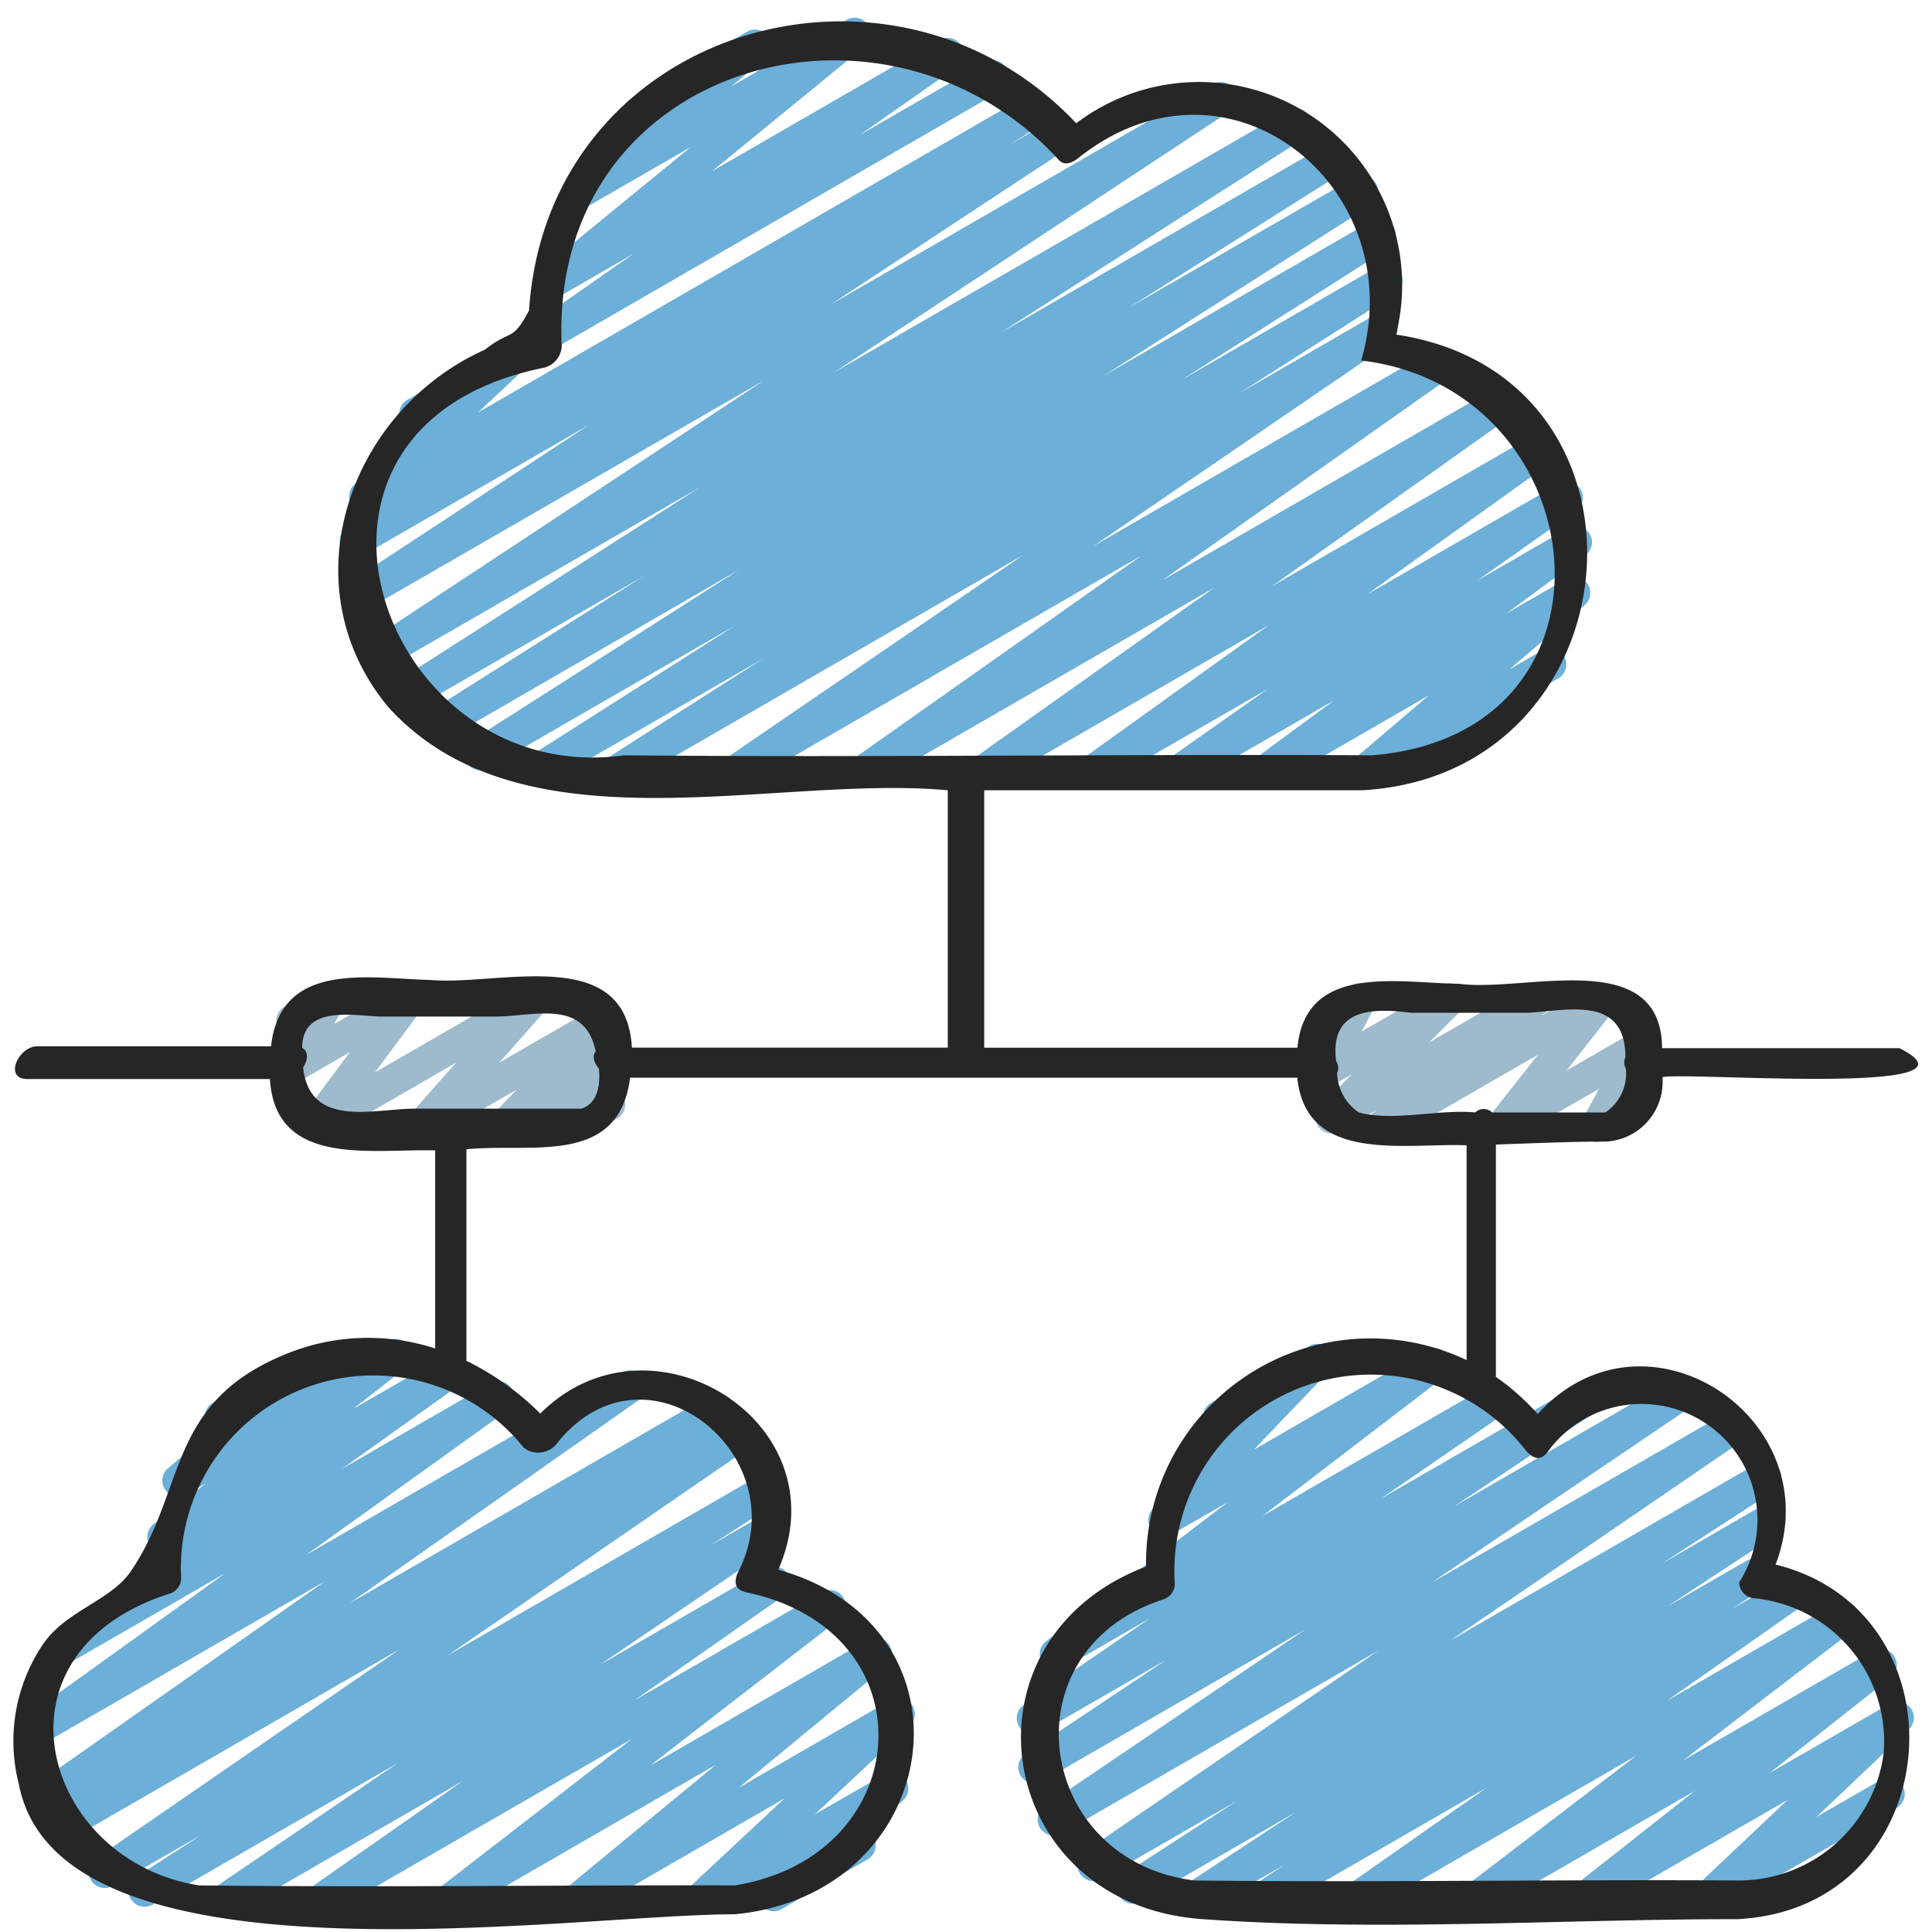 <svg id="Icons" height="512" viewBox="0 0 60 60" width="512" xmlns="http://www.w3.org/2000/svg"><path d="m15.65 35.47a.5.5 0 0 1 -.359-.848l.756-.782-2.707 1.56a.5.5 0 0 1 -.624-.764l1.45-1.636-4.119 2.38a.5.5 0 0 1 -.651-.732l1.471-1.973-1.587.916a.5.5 0 0 1 -.68-.681l.4-.716a.5.5 0 0 1 -.171-.927l1.162-.67a.5.5 0 0 1 .684.681l-.3.524 2.086-1.2a.5.5 0 0 1 .651.731l-1.465 1.967 4.685-2.7a.5.5 0 0 1 .624.764l-1.449 1.636 3.132-1.808a.5.5 0 0 1 .609.781l-.757.782.229-.132a.5.5 0 0 1 .673.7l-.32.505a.5.5 0 0 1 .094.907l-1.16.67a.5.5 0 0 1 -.673-.7l.128-.2-1.562.9a.493.493 0 0 1 -.25.065z" fill="#9ebbce"/><path d="m42.931 35.47a.5.5 0 0 1 -.319-.886l.139-.114-1.159.669a.5.5 0 0 1 -.6-.786l.989-.988-.7.4a.5.5 0 0 1 -.692-.666l.474-.9a.5.5 0 0 1 -.229-.932l1.161-.67a.5.5 0 0 1 .6.072.5.5 0 0 1 .1.594l-.408.771 2.484-1.434a.5.5 0 0 1 .6.786l-.988.987 3.076-1.773a.5.5 0 0 1 .568.818l-.14.116 1.619-.934a.5.5 0 0 1 .642.742l-1.494 1.9 2.066-1.192a.5.5 0 0 1 .687.675l-.537.971a.5.5 0 0 1 .512.245.5.5 0 0 1 -.183.682l-1.355.782a.5.5 0 0 1 -.688-.674l.506-.916-2.756 1.585a.5.5 0 0 1 -.642-.742l1.494-1.9-4.577 2.642a.493.493 0 0 1 -.25.07z" fill="#9ebbce"/><g fill="#6cafd8"><path d="m19.121 24.47a.5.5 0 0 1 -.269-.922l4.858-3.1-6.744 3.894a.5.5 0 0 1 -.518-.855l6.427-4.087-7.7 4.445a.5.5 0 0 1 -.519-.855l8.3-5.3-9.182 5.31a.5.5 0 0 1 -.517-.855l6.743-4.258-7.2 4.158a.5.5 0 0 1 -.52-.854l9.462-6.061-9.767 5.639a.5.5 0 0 1 -.526-.85l12.272-8.1-12.345 7.119a.5.5 0 0 1 -.525-.85l7.432-4.888-6.972 4.025a.5.5 0 0 1 -.519-.855l1.044-.663-.233.135a.5.5 0 0 1 -.593-.8l1.806-1.7a.5.5 0 0 1 -.166-.926l3.041-1.756a.5.5 0 0 1 .593.8l-1.439 1.351 17.08-9.861a.5.5 0 0 1 .517.855l-1.059.673 1.31-.756a.5.5 0 0 1 .525.85l-7.431 4.893 11.865-6.851a.5.5 0 0 1 .526.85l-12.273 8.1 14.095-8.134a.5.5 0 0 1 .52.853l-9.459 6.06 10.194-5.885a.5.5 0 0 1 .516.855l-6.728 4.251 7-4.04a.5.5 0 0 1 .519.855l-8.3 5.3 8.338-4.821a.5.5 0 0 1 .518.855l-6.436 4.093 6.132-3.54a.5.5 0 0 1 .519.854l-4.859 3.1 4.186-2.42a.5.5 0 0 1 .532.845l-9.241 6.318 10.538-6.084a.5.5 0 0 1 .538.841l-8.946 6.312 10.372-5.988a.5.5 0 0 1 .539.84l-7.492 5.323 8.192-4.729a.5.5 0 0 1 .541.838l-5.786 4.15 5.967-3.445a.5.5 0 0 1 .538.841l-3.072 2.167 2.811-1.623a.5.5 0 0 1 .547.835l-2.463 1.816 1.863-1.076a.5.5 0 0 1 .574.814l-2.346 2 1.008-.582a.5.5 0 1 1 .5.865l-5.764 3.322a.5.5 0 0 1 -.574-.813l2.344-1.995-4.864 2.808a.5.5 0 0 1 -.547-.835l2.469-1.819-4.6 2.654a.5.5 0 0 1 -.538-.84l3.068-2.16-5.205 3a.5.5 0 0 1 -.541-.839l5.785-4.148-8.639 4.987a.5.5 0 0 1 -.54-.839l7.5-5.322-10.677 6.161a.5.5 0 0 1 -.538-.84l8.944-6.311-12.387 7.151a.5.5 0 0 1 -.532-.845l9.243-6.32-12.41 7.165a.5.5 0 0 1 -.25.07z"/><path d="m16.934 10.906a.5.5 0 0 1 -.287-.91l3.027-2.116-2.392 1.381a.5.5 0 0 1 -.566-.82l4.743-3.88-3.278 1.892a.5.5 0 0 1 -.57-.816l2.007-1.674a.488.488 0 0 1 -.222-.2.5.5 0 0 1 .183-.683l3.621-2.095a.5.5 0 0 1 .57.817l-1.05.876 3.573-2.062a.5.5 0 0 1 .566.82l-4.742 3.879 7.057-4.074a.5.5 0 0 1 .536.843l-3.022 2.116 3.9-2.25a.5.5 0 1 1 .5.866l-13.9 8.026a.494.494 0 0 1 -.254.064z"/><path d="m7.04 59.47a.5.5 0 0 1 -.282-.913l5.611-3.813-7.645 4.413a.5.5 0 0 1 -.52-.852l2.086-1.344-2.79 1.608a.5.5 0 0 1 -.534-.844l9.465-6.518-10.325 5.962a.5.5 0 0 1 -.518-.855l.272-.172-.222.128a.5.5 0 0 1 -.538-.842l9-6.324-8.808 5.084a.5.5 0 0 1 -.541-.839l6.26-4.5-4.9 2.826a.5.5 0 0 1 -.541-.84l3.732-2.662a.5.5 0 0 1 -.534-.84l1.632-1.27-.61.351a.5.5 0 0 1 -.576-.812l1.376-1.179a.492.492 0 0 1 -.166-.173.5.5 0 0 1 .183-.683l3.06-1.767a.5.5 0 0 1 .575.812l-.27.231 2.068-1.193a.5.5 0 0 1 .558.827l-1.633 1.279 2.835-1.634a.5.5 0 0 1 .54.84l-3.722 2.655 4.606-2.658a.5.5 0 0 1 .541.839l-6.26 4.494 9.818-5.668a.5.5 0 0 1 .537.842l-9 6.323 11.181-6.455a.5.5 0 0 1 .518.854l-.272.173.528-.3a.5.5 0 0 1 .534.844l-9.46 6.515 9.743-5.625a.5.5 0 0 1 .521.853l-2.098 1.352 1.633-.942a.5.5 0 0 1 .531.845l-5.611 3.814 5.192-2.998a.5.5 0 0 1 .537.842l-4.644 3.252 5.83-3.366a.5.5 0 0 1 .556.828l-5.9 4.564 6.778-3.913a.5.5 0 0 1 .567.818l-4.587 3.78 4.717-2.724a.5.5 0 0 1 .592.8l-2.946 2.75 2.174-1.25a.5.5 0 0 1 .584.8l-1.1.988a.5.5 0 0 1 -.014.857l-2.683 1.55a.5.5 0 0 1 -.584-.8l.151-.135-1.817 1.04a.5.5 0 0 1 -.591-.8l2.946-2.75-6.148 3.55a.5.5 0 0 1 -.568-.818l4.588-3.78-7.966 4.6a.5.5 0 0 1 -.665-.154.5.5 0 0 1 .109-.674l5.9-4.564-9.343 5.39a.5.5 0 0 1 -.536-.841l4.641-3.25-7.088 4.091a.5.5 0 0 1 -.25.07z"/><path d="m37.057 59.47a.5.5 0 0 1 -.275-.918l3.459-2.274-4.807 2.776a.5.5 0 0 1 -.523-.852l3.494-2.267-4.2 2.422a.5.5 0 0 1 -.532-.845l9.142-6.255-9.85 5.686a.5.5 0 0 1 -.53-.846l8.116-5.5-8.187 4.726a.5.5 0 0 1 -.527-.848l4.4-2.937-3.912 2.258a.5.5 0 0 1 -.533-.845l3.924-2.695-2.674 1.544a.5.5 0 0 1 -.554-.83l5.644-4.321-1.722.994a.5.5 0 0 1 -.611-.779l2.338-2.444-.03.017a.5.5 0 0 1 -.5-.866l3.059-1.771a.5.5 0 0 1 .611.778l-2.339 2.445 5.356-3.091a.5.5 0 0 1 .554.83l-5.648 4.323 7.073-4.085a.5.5 0 0 1 .534.845l-3.926 2.7 6.146-3.545a.5.5 0 0 1 .528.849l-4.4 2.935 6.875-3.968a.5.5 0 0 1 .53.846l-8.118 5.5 9.2-5.308a.5.5 0 0 1 .532.846l-9.141 6.254 9.527-5.5a.5.5 0 0 1 .522.853l-3.487 2.261 3.115-1.8a.5.5 0 0 1 .524.85l-3.471 2.282 2.492-1.438a.5.5 0 0 1 .524.85l-1 .659 1.777-1.026a.5.5 0 0 1 .537.842l-4.347 3.046 5.248-3.029a.5.5 0 0 1 .554.83l-5.286 4.043 5.892-3.4a.5.5 0 0 1 .56.826l-3.761 2.962 3.721-2.147a.5.5 0 0 1 .594.8l-2.857 2.71 2.011-1.16a.5.5 0 0 1 .5.865l-5.672 3.267a.5.5 0 0 1 -.594-.8l2.857-2.7-6.074 3.5a.5.5 0 0 1 -.559-.825l3.759-2.961-6.56 3.786a.5.5 0 0 1 -.554-.83l5.286-4.042-8.441 4.872a.5.5 0 0 1 -.537-.841l4.348-3.047-6.737 3.888a.5.5 0 0 1 -.524-.85l1-.656-2.613 1.506a.5.5 0 0 1 -.25.07z"/></g><path d="m49.9 35.452a1.859 1.859 0 0 0 1.729-2c.693-.173 10.365.611 7.361-.9h-7.372c-.03-3.2-4.259-1.721-6.316-2-1.857-.021-4.763-.656-5.008 1.986h-9.728v-7.995h11.723c8.626-.467 9.626-12.876 1.066-14.152a6.309 6.309 0 0 0 -9.931-6.563c-5.77-6.111-16.424-2.941-16.994 5.813-.526.994-.535.563-1.374 1.22-4.22 1.895-6.127 7.327-3 11.094 4.155 4.589 11.929 2.085 17.378 2.588v7.991h-9.81c-.181-3.236-4.123-1.912-6.259-2.1-1.9-.046-4.65-.617-4.948 2.061h-7.265c-.578 0-1.05 1.016-.3 1.016h7.53c.17 2.755 3.153 2.159 5.133 2.216v6.151a6.74 6.74 0 0 0 -4.756.224c-3.592 1.52-2.986 4.205-4.7 6.7-.626.922-2.059 1.228-2.759 2.313a5.38 5.38 0 0 0 -.717 4.285c1.247 6.534 17.063 4.048 22.237 4.05 6.536-.632 7.713-8.933 1.349-10.7 2.014-4.576-3.977-8.271-7.39-4.85a8.606 8.606 0 0 0 -2.294-1.639v-6.57c2.015-.2 4.732.542 5.084-2.223h20.719c.268 2.679 3.318 2.025 5.259 2.1v6.671a6.969 6.969 0 0 0 -9.955 6.412c-6 2.273-4.765 10.49 1.75 10.95 5.487.388 11.128 0 16.631 0 6.541-.352 7.193-9.523 1.169-11.012 1.733-4.536-4.05-8.362-7.385-4.675a7.586 7.586 0 0 0 -1.3-1.153v-7.216c1.158-.039 2.319-.093 3.443-.093zm-30.523-11.995c-7.543 1.051-11.526-10.229-2.477-12.038a.731.731 0 0 0 .545-.65c-.416-8.777 10.008-11.727 15.432-5.807.178.2.422.1.616-.058 4.666-3.715 10.352.925 8.78 6.291 7.355.88 8.524 11.6.334 12.262-7.742-.042-15.49.071-23.23 0zm3.523 25.41c-.1.268-.094.5.288.585 5.769 1.222 5.252 8.2-.366 9.1-5.526-.011-11.12.066-16.64 0-4.831-.752-6.73-7.179-.941-9.052a.507.507 0 0 0 .385-.483 5.979 5.979 0 0 1 10.637-4.06.734.734 0 0 0 1.029-.125c2.777-3.493 7.534.399 5.608 4.035zm24.515-3.788c.186.188.4.32.635.029a3.6 3.6 0 0 1 5.961 4.034.514.514 0 0 0 .4.487 4.468 4.468 0 0 1 4.089 4.807 4.539 4.539 0 0 1 -4.472 3.964c-5.645-.034-11.308.064-16.941 0-4.957-.626-5.848-7.149-.964-8.728a.511.511 0 0 0 .357-.562 6.1 6.1 0 0 1 10.933-4.031zm-29.371-10.648h-5.257c-1.269.029-3.17.581-3.374-1.277.149-.228.179-.5-.028-.611 0-1.285 1.461-1.027 2.356-.974h3.659c1.174 0 2.765-.571 3.1 1.087-.113.134-.056.353.1.532.057.574-.081 1.112-.556 1.243zm24.155.117a1.532 1.532 0 0 1 -.673-1.23.367.367 0 0 0 -.031-.36c-.2-1.61 1.06-1.668 2.309-1.506h3.661c1.249-.076 3.006-.536 3.014 1.372a.4.4 0 0 0 .014.363 1.459 1.459 0 0 1 -.638 1.361h-3.516a.376.376 0 0 0 -.524 0c-1.101-.11-2.548.29-3.615 0z" fill="#262626"/></svg>